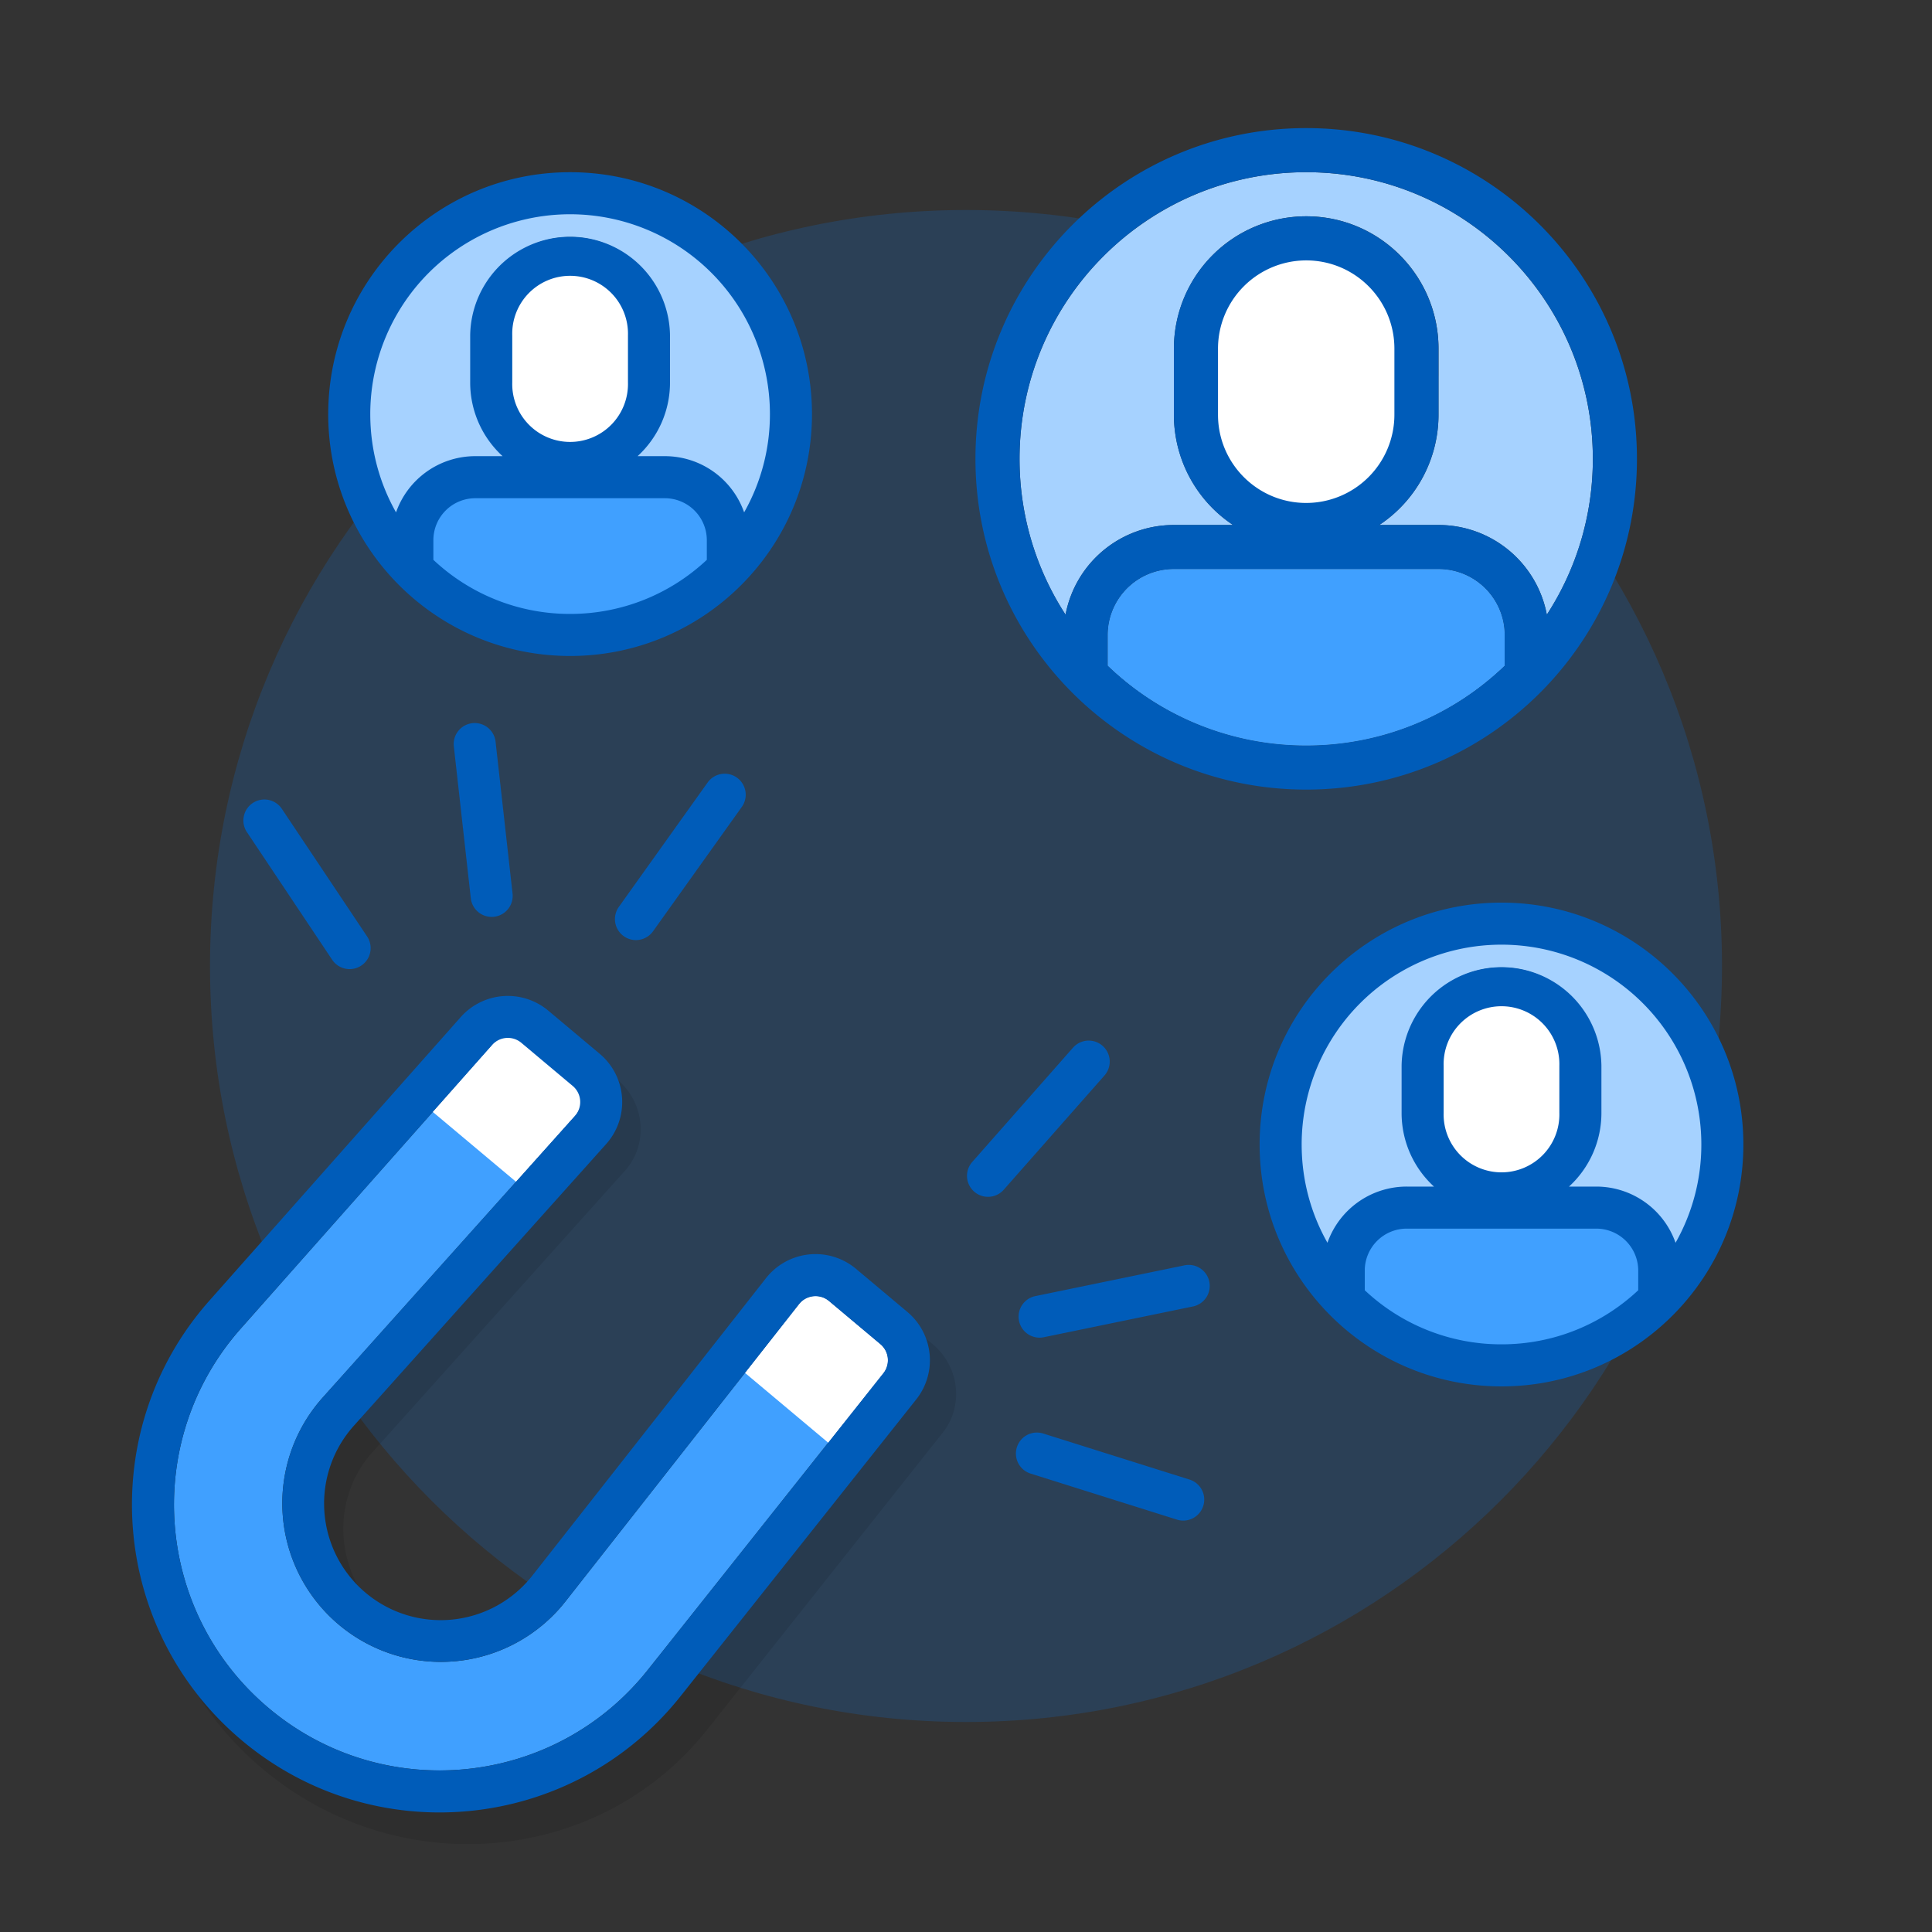 <svg xmlns="http://www.w3.org/2000/svg" width="92" height="92" fill="none" class="wd-applet-candidate-engagement wd-applet" focusable="false" role="presentation" viewBox="0 0 92 92"><rect x="0" y="0" width="92" height="92" fill="#333333" stroke="none"/><g class="wd-icon-container" clip-path="url(#clip0_1149_1137)"><g class="animate-flood"><path fill="#0B77E3" fill-opacity=".2" fill-rule="evenodd" d="M46 82c19.882 0 36-16.118 36-36S65.882 10 46 10 10 26.118 10 46s16.118 36 36 36z" class="color-400-alpha-20" clip-rule="evenodd"/></g><path fill="#000" fill-opacity=".1" fill-rule="evenodd" d="M10.678 63.053L22.652 49.56c1.079-1.215 2.955-1.33 4.231-.26l2.509 2.105c1.33 1.117 1.495 3.087.364 4.348L17.74 69.147c-2.095 2.334-1.79 5.98.674 8.047 2.463 2.067 6.106 1.734 8.041-.734L37.559 62.3c1.046-1.333 3.014-1.513 4.345-.396l2.508 2.105c1.277 1.07 1.49 2.938.48 4.212L33.682 82.357c-5.124 6.463-14.699 7.311-21.176 1.876-6.477-5.435-7.304-15.011-1.83-21.18zm13.51-12.133L12.212 64.412c-4.728 5.326-4.013 13.596 1.58 18.29 5.593 4.692 13.86 3.96 18.285-1.621l11.208-14.135a1.014 1.014 0 0 0-.16-1.404l-2.508-2.105a1.012 1.012 0 0 0-1.449.132L28.067 77.728c-2.633 3.357-7.588 3.81-10.939.998-3.35-2.811-3.765-7.77-.916-10.946l12.015-13.392a1.012 1.012 0 0 0-.121-1.45l-2.508-2.104a1.014 1.014 0 0 0-1.41.086z" class="color-shadow" clip-rule="evenodd"/><path fill="#40A0FF" d="M11.469 63.261l11.964-13.499a1 1 0 0 1 1.392-.103l2.446 2.053a1 1 0 0 1 .102 1.433L15.37 66.547a7.552 7.552 0 1 0 11.564 9.704L38.047 62.1a1 1 0 0 1 1.43-.148l2.446 2.053a1 1 0 0 1 .14 1.388L30.847 79.521c-4.429 5.578-12.587 6.403-18.043 1.825-5.455-4.578-6.06-12.755-1.335-18.085z" class="color-300"/><path fill="#fff" d="M23.459 49.716a1 1 0 0 1 1.391-.104l2.458 2.063a1 1 0 0 1 .103 1.433l-2.835 3.17-3.974-3.335 2.857-3.227zM38.049 62.105a1 1 0 0 1 1.429-.148l2.447 2.053a1 1 0 0 1 .14 1.388l-2.62 3.307-3.97-3.33 2.574-3.27z" class="color-100"/><path fill="#005CB9" fill-rule="evenodd" d="M9.972 61.934l11.965-13.499a3 3 0 0 1 4.173-.308l2.447 2.053a3 3 0 0 1 .306 4.3L16.86 67.882a5.552 5.552 0 1 0 8.501 7.133l11.114-14.149a3 3 0 0 1 4.288-.445l2.446 2.053a3 3 0 0 1 .422 4.164L32.413 80.765c-5.129 6.46-14.576 7.415-20.894 2.113C5.2 77.576 4.5 68.107 9.972 61.934zm13.461-12.172L11.47 63.26c-4.724 5.33-4.12 13.507 1.336 18.085 5.455 4.578 13.613 3.753 18.042-1.825l11.216-14.127a1 1 0 0 0-.14-1.388l-2.447-2.053a1 1 0 0 0-1.43.148l-11.113 14.15a7.552 7.552 0 1 1-11.564-9.704l12.004-13.402a1 1 0 0 0-.102-1.433l-2.446-2.053a1 1 0 0 0-1.392.103z" class="color-500" clip-rule="evenodd"/><g class="animate-left"><g fill="#A6D2FF" class="color-200"><path d="M71.5 64.466a9.933 9.933 0 0 1-6.9-2.774v-1.059c0-1.272 1.026-2.3 2.294-2.3h9.212a2.296 2.296 0 0 1 2.294 2.3v1.06a9.933 9.933 0 0 1-6.9 2.773z"/><path d="M61.533 54.5c0 1.998.588 3.858 1.6 5.418a3.827 3.827 0 0 1 3.761-3.118h2.063a4.598 4.598 0 0 1-2.057-3.835v-2.297a4.6 4.6 0 0 1 9.2 0v2.297a4.6 4.6 0 0 1-2.058 3.835h2.064a3.83 3.83 0 0 1 3.761 3.118 9.92 9.92 0 0 0 1.6-5.418c0-5.506-4.462-9.967-9.967-9.967-5.505 0-9.967 4.462-9.967 9.967z"/></g><path fill="#40A0FF" fill-rule="evenodd" d="M64.6 61.692a9.933 9.933 0 0 0 6.9 2.774 9.933 9.933 0 0 0 6.9-2.774v-1.059h.478-.478c0-1.272-1.027-2.3-2.294-2.3h-9.212a2.295 2.295 0 0 0-2.294 2.3h-.478.478v1.06z" class="color-300" clip-rule="evenodd"/><path fill="#fff" d="M71.5 47.216a3.45 3.45 0 0 1 3.45 3.45v2.3a3.45 3.45 0 1 1-6.9 0v-2.3a3.45 3.45 0 0 1 3.45-3.45z" class="color-100"/><path fill="#005CB9" fill-rule="evenodd" d="M59.982 54.5c0-6.361 5.156-11.518 11.518-11.518 6.362 0 11.518 5.156 11.518 11.518 0 6.362-5.156 11.519-11.518 11.519-6.362 0-11.518-5.157-11.518-11.519zm14.732 2.004h1.3a4.001 4.001 0 0 1 3.774 2.676 9.473 9.473 0 0 0 1.228-4.68 9.515 9.515 0 0 0-9.516-9.516 9.515 9.515 0 0 0-9.516 9.516c0 1.702.446 3.298 1.228 4.68a3.999 3.999 0 0 1 3.775-2.676h1.298a4.748 4.748 0 0 1-1.542-3.508v-2.25a4.758 4.758 0 0 1 9.515 0v2.25a4.748 4.748 0 0 1-1.544 3.508zm-9.725 4.936a9.482 9.482 0 0 0 6.511 2.576c2.52 0 4.809-.978 6.511-2.576v-.93a2 2 0 0 0-1.998-2.004h-9.026a1.999 1.999 0 0 0-1.998 2.004v.93zm3.756-10.694v2.25a2.756 2.756 0 1 0 5.51 0v-2.25a2.756 2.756 0 1 0-5.51 0z" class="color-500" clip-rule="evenodd"/></g><g class="animate-sink"><g fill="#A6D2FF" class="color-200"><path d="M27.148 29.685a9.934 9.934 0 0 1-6.9-2.774v-1.06c0-1.272 1.025-2.3 2.294-2.3h9.212a2.296 2.296 0 0 1 2.294 2.3v1.06a9.933 9.933 0 0 1-6.9 2.774z"/><path d="M17.18 19.718a9.92 9.92 0 0 0 1.6 5.418 3.827 3.827 0 0 1 3.762-3.118h2.062a4.598 4.598 0 0 1-2.056-3.835v-2.296a4.6 4.6 0 0 1 9.2 0v2.296a4.6 4.6 0 0 1-2.059 3.835h2.065a3.83 3.83 0 0 1 3.76 3.118 9.922 9.922 0 0 0 1.6-5.418c0-5.505-4.462-9.967-9.966-9.967-5.506 0-9.967 4.463-9.967 9.967z"/></g><path fill="#40A0FF" fill-rule="evenodd" d="M20.247 26.91a9.934 9.934 0 0 0 6.9 2.775 9.933 9.933 0 0 0 6.9-2.775v-1.059h.479-.479c0-1.271-1.026-2.3-2.293-2.3H22.54a2.295 2.295 0 0 0-2.294 2.3h-.478.479v1.06z" class="color-300" clip-rule="evenodd"/><path fill="#fff" d="M27.148 12.435a3.45 3.45 0 0 1 3.45 3.45v2.3a3.45 3.45 0 1 1-6.9 0v-2.3a3.45 3.45 0 0 1 3.45-3.45z" class="color-100"/><path fill="#005CB9" fill-rule="evenodd" d="M15.63 19.719c0-6.362 5.155-11.519 11.518-11.519 6.361 0 11.518 5.156 11.518 11.519 0 6.361-5.156 11.518-11.518 11.518-6.362 0-11.519-5.156-11.519-11.518zm14.731 2.003h1.3a4.001 4.001 0 0 1 3.774 2.676 9.473 9.473 0 0 0 1.228-4.68 9.515 9.515 0 0 0-9.515-9.515 9.515 9.515 0 0 0-9.516 9.516c0 1.701.446 3.298 1.227 4.68a4 4 0 0 1 3.775-2.677h1.299a4.748 4.748 0 0 1-1.543-3.508v-2.25a4.758 4.758 0 0 1 9.515 0v2.25a4.748 4.748 0 0 1-1.544 3.508zm-9.724 4.937a9.482 9.482 0 0 0 6.51 2.576c2.52 0 4.81-.979 6.511-2.576v-.93a2 2 0 0 0-1.997-2.004h-9.027a1.998 1.998 0 0 0-1.997 2.003v.93zm3.756-10.695v2.25a2.756 2.756 0 1 0 5.51 0v-2.25a2.756 2.756 0 1 0-5.51 0z" class="color-500" clip-rule="evenodd"/></g><g class="animate-shrink"><g fill="#005CB9" class="color-500"><path d="M22.494 34.437a1 1 0 0 1 1.105.883l.808 7.23a1 1 0 0 1-1.988.223l-.808-7.23a1 1 0 0 1 .883-1.106zM35.324 38.425a1 1 0 1 0-1.628-1.162l-4.227 5.922a1 1 0 0 0 1.628 1.162l4.227-5.922zM52.594 51.214a1 1 0 1 0-1.5-1.323l-4.812 5.458a1 1 0 0 0 1.5 1.322l4.812-5.457zM57.586 61.031a1 1 0 0 1-.777 1.181l-7.125 1.47a1 1 0 0 1-.405-1.958l7.126-1.47a1 1 0 0 1 1.181.777zM56.017 72.354a1 1 0 1 0 .6-1.907l-6.94-2.184a1 1 0 0 0-.6 1.908l6.94 2.183zM13.442 38.548a1 1 0 1 0-1.662 1.11l4.041 6.05a1 1 0 0 0 1.663-1.111l-4.042-6.05z"/></g></g><g class="animate-left"><g class="animate-sink"><g fill="#A6D2FF" class="color-200"><path d="M62.2 35.5a13.605 13.605 0 0 1-9.45-3.8v-1.45a3.143 3.143 0 0 1 3.142-3.15h12.616a3.145 3.145 0 0 1 3.142 3.15v1.45a13.603 13.603 0 0 1-9.45 3.8z"/><path d="M48.55 21.85c0 2.737.805 5.285 2.19 7.42A5.242 5.242 0 0 1 55.893 25h2.825a6.297 6.297 0 0 1-2.817-5.252v-3.145a6.304 6.304 0 0 1 6.3-6.303c3.48 0 6.3 2.822 6.3 6.303v3.145A6.3 6.3 0 0 1 65.681 25h2.827a5.244 5.244 0 0 1 5.151 4.27 13.587 13.587 0 0 0 2.191-7.42c0-7.54-6.111-13.65-13.65-13.65-7.54 0-13.65 6.112-13.65 13.65z"/></g><path fill="#40A0FF" fill-rule="evenodd" d="M52.75 31.702a13.605 13.605 0 0 0 9.45 3.8c3.668 0 6.998-1.447 9.45-3.8v-1.45h.655-.655a3.145 3.145 0 0 0-3.142-3.15H55.892a3.143 3.143 0 0 0-3.142 3.15h-.655.655v1.45z" class="color-300" clip-rule="evenodd"/><path fill="#fff" d="M62.2 11.875a4.725 4.725 0 0 1 4.725 4.725v3.15a4.725 4.725 0 0 1-9.45 0V16.6a4.725 4.725 0 0 1 4.725-4.725z" class="color-100"/><path fill="#005CB9" fill-rule="evenodd" d="M62.2 6.1c-8.7 0-15.75 7.051-15.75 15.75 0 8.7 7.05 15.75 15.75 15.75s15.75-7.05 15.75-15.75S70.899 6.1 62.2 6.1zm0 29.4a13.604 13.604 0 0 1-9.45-3.8v-1.45a3.143 3.143 0 0 1 3.142-3.15h12.616a3.145 3.145 0 0 1 3.142 3.15v1.45a13.604 13.604 0 0 1-9.45 3.8zM55.892 25a5.242 5.242 0 0 0-5.151 4.27 13.587 13.587 0 0 1-2.191-7.42c0-7.539 6.11-13.65 13.65-13.65 7.539 0 13.65 6.11 13.65 13.65 0 2.736-.805 5.285-2.191 7.42a5.244 5.244 0 0 0-5.15-4.27H65.68a6.3 6.3 0 0 0 2.819-5.252v-3.145c0-3.481-2.82-6.303-6.3-6.303a6.304 6.304 0 0 0-6.3 6.303v3.145A6.297 6.297 0 0 0 58.717 25h-2.825zm6.308-1.05c-2.32 0-4.2-1.881-4.2-4.202v-3.145a4.204 4.204 0 0 1 4.2-4.203c2.32 0 4.2 1.881 4.2 4.203v3.145a4.204 4.204 0 0 1-4.2 4.202z" class="color-500" clip-rule="evenodd"/></g></g></g></svg>